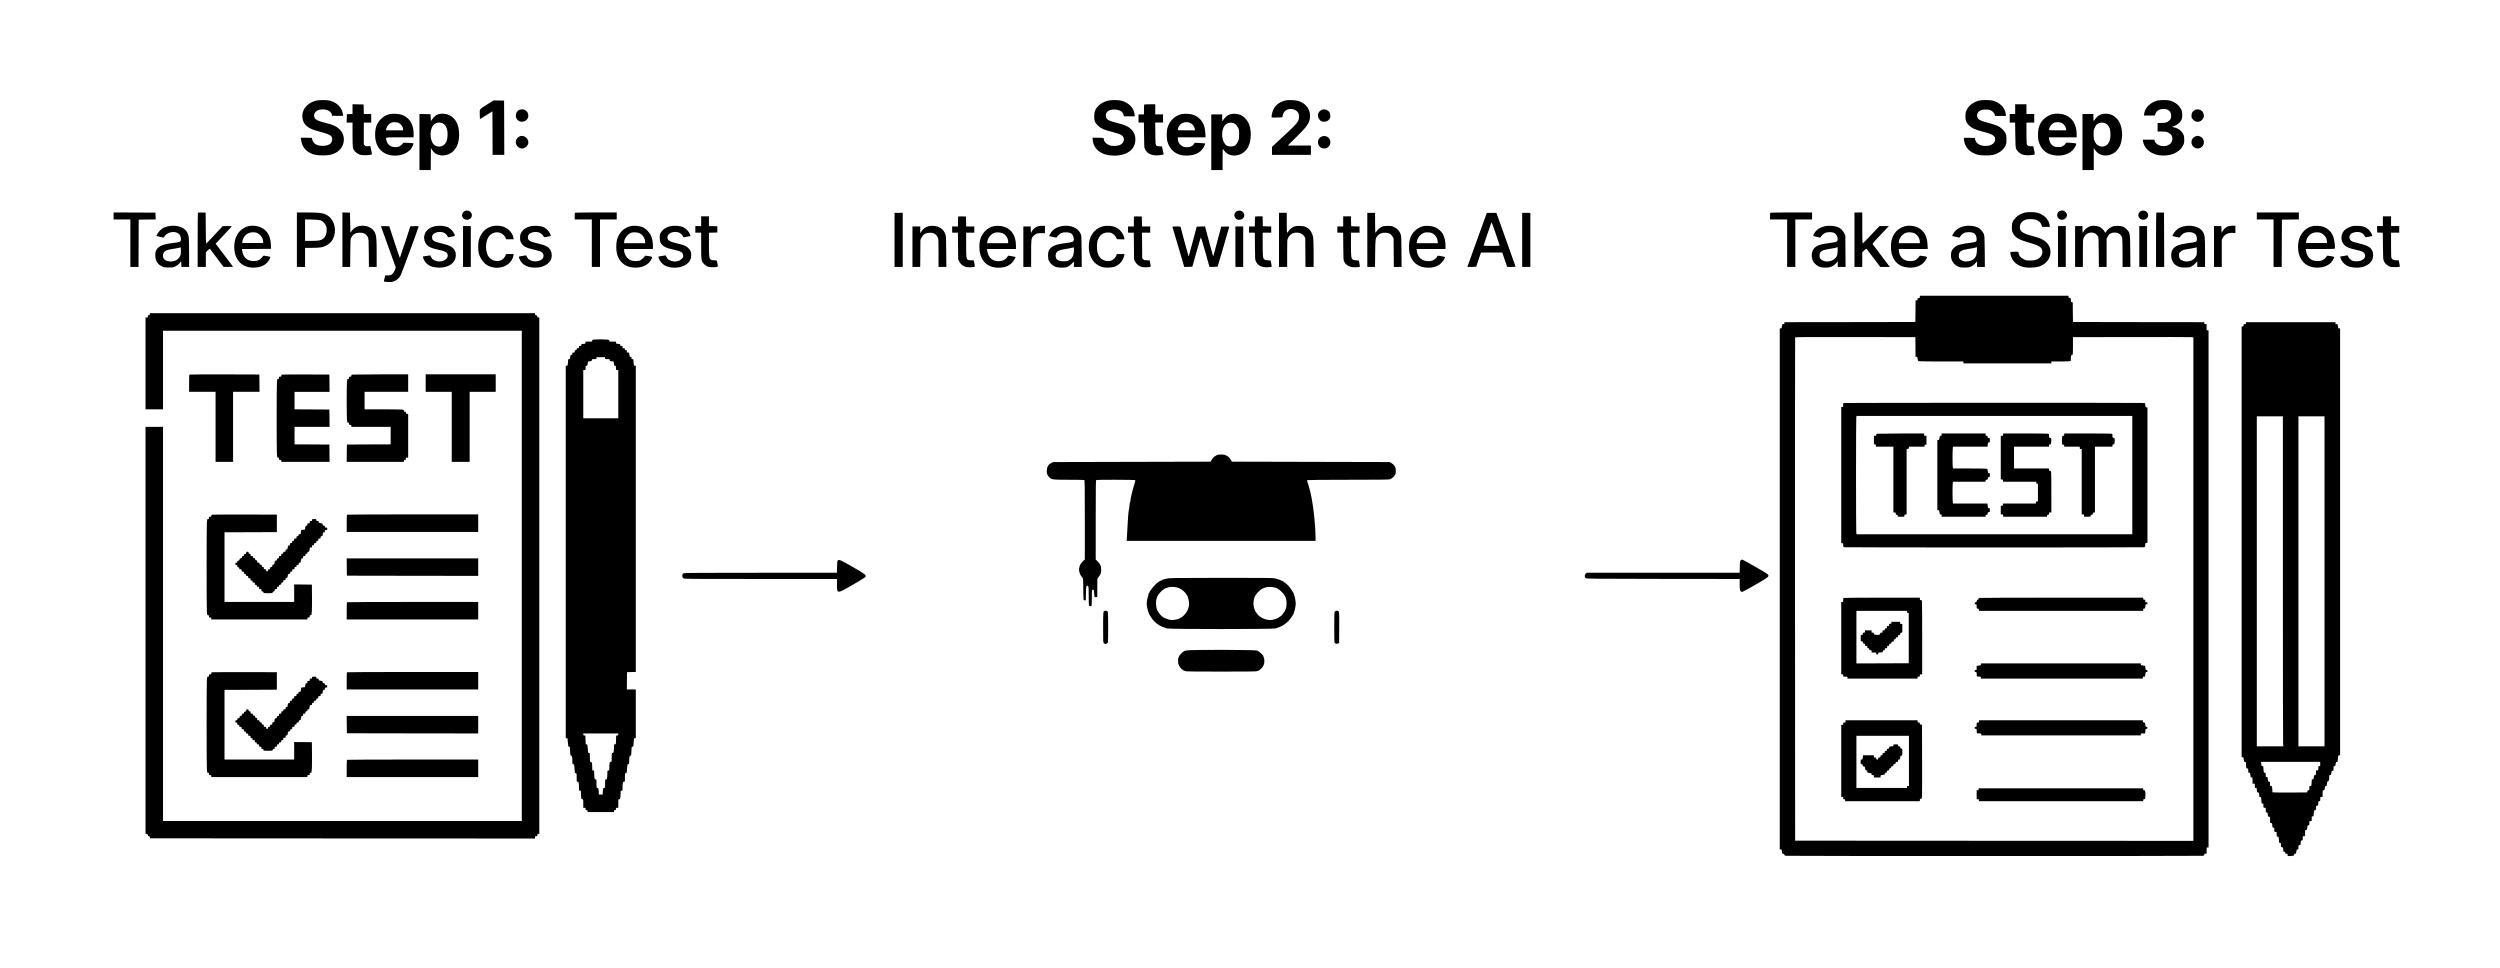 <?xml version="1.0" standalone="no"?>
<!DOCTYPE svg PUBLIC "-//W3C//DTD SVG 20010904//EN"
 "http://www.w3.org/TR/2001/REC-SVG-20010904/DTD/svg10.dtd">
<svg version="1.0" xmlns="http://www.w3.org/2000/svg"
 width="6425pt" height="2488pt" viewBox="0 0 6425 2488"
 preserveAspectRatio="xMidYMid meet">

<g transform="translate(0,2488) scale(0.1,-0.1)"
fill="#000000" stroke="none">
<path d="M8130 22295 c-264 -64 -411 -280 -344 -505 21 -70 54 -118 111 -162
79 -59 143 -85 325 -133 268 -70 324 -107 315 -206 -8 -98 -85 -151 -225 -157
-94 -5 -165 13 -221 55 -35 27 -70 92 -71 131 0 22 -1 22 -145 22 l-145 0 6
-42 c20 -150 78 -248 191 -324 94 -64 195 -88 368 -88 156 0 225 14 328 65
239 121 288 436 95 614 -79 73 -153 106 -349 155 -189 47 -257 80 -283 133
-20 43 -20 68 -2 111 64 154 402 134 444 -27 l8 -32 142 -3 c88 -1 142 1 142
7 0 6 -5 34 -11 63 -34 160 -161 280 -341 323 -78 18 -263 18 -338 0z"/>
<path d="M28476 22294 c-95 -23 -185 -72 -247 -133 -78 -79 -102 -134 -107
-247 -6 -127 13 -180 89 -257 75 -75 161 -115 347 -161 240 -61 302 -93 322
-165 13 -50 -2 -99 -42 -139 -47 -44 -105 -62 -208 -62 -76 0 -94 4 -146 30
-60 29 -114 92 -114 131 0 48 -4 49 -152 49 l-141 0 6 -59 c27 -251 235 -401
558 -401 267 0 465 111 520 291 44 146 10 290 -91 389 -71 69 -166 111 -359
160 -180 45 -226 64 -265 110 -20 24 -26 43 -26 77 0 101 77 157 215 158 133
0 224 -53 241 -140 l6 -35 141 0 140 0 -6 57 c-17 163 -157 303 -349 348 -79
18 -253 18 -332 -1z"/>
<path d="M33020 22295 c-125 -35 -210 -94 -271 -187 -36 -57 -69 -162 -69
-222 l0 -26 140 0 c136 0 140 1 140 21 0 44 25 104 60 140 86 90 267 74 336
-31 24 -36 28 -53 28 -109 -1 -123 -37 -168 -413 -515 l-281 -259 0 -104 0
-103 500 0 500 0 0 120 0 120 -297 0 -298 0 216 213 c289 284 344 365 356 523
14 182 -101 344 -287 405 -86 29 -280 36 -360 14z"/>
<path d="M50860 22294 c-144 -38 -258 -123 -312 -231 -27 -55 -33 -80 -36
-152 -5 -115 20 -185 93 -256 71 -70 156 -108 352 -159 196 -51 247 -72 288
-116 25 -26 30 -40 30 -80 0 -55 -21 -91 -75 -127 -45 -31 -93 -43 -177 -43
-137 0 -241 65 -261 164 l-8 41 -142 3 c-161 3 -151 10 -132 -88 33 -175 153
-293 350 -347 81 -22 308 -24 390 -4 145 35 265 122 318 231 24 50 27 66 27
165 0 100 -2 115 -28 167 -36 72 -111 141 -203 185 -39 18 -141 51 -228 73
-178 45 -248 76 -276 123 -43 70 -14 156 66 197 41 21 62 25 139 25 73 0 98
-4 131 -22 50 -27 93 -76 101 -114 l6 -29 140 0 140 0 -6 54 c-16 157 -156
298 -338 341 -82 19 -275 19 -349 -1z"/>
<path d="M55442 22294 c-181 -48 -315 -183 -337 -336 l-6 -48 139 0 139 0 17
45 c32 83 104 125 215 125 114 0 183 -60 189 -165 4 -77 -18 -119 -83 -160
-44 -27 -57 -30 -157 -34 l-108 -3 0 -109 0 -109 108 0 c86 0 116 -4 152 -21
84 -38 120 -88 120 -166 0 -61 -26 -110 -76 -145 -120 -85 -331 -39 -374 80
l-14 42 -148 0 -148 0 6 -42 c25 -174 183 -316 394 -354 271 -49 539 54 632
244 30 59 33 76 33 152 0 68 -5 96 -24 137 -40 90 -137 163 -239 179 -38 6
-60 24 -29 24 31 0 136 61 170 100 56 62 71 102 71 195 0 65 -5 91 -26 137
-51 112 -160 198 -293 233 -74 19 -251 19 -323 -1z"/>
<path d="M12535 22205 c-230 -147 -205 -114 -205 -260 0 -69 2 -125 4 -125 3
0 76 45 163 99 l158 100 3 -560 2 -559 150 0 150 0 -2 698 -3 697 -135 2 -135
3 -150 -95z"/>
<path d="M9060 22076 l0 -125 -72 -3 -73 -3 -3 -107 -3 -108 76 0 75 0 0 -307
c0 -181 4 -323 10 -345 17 -60 69 -119 134 -152 49 -26 72 -31 153 -34 87 -4
203 10 203 25 0 3 -10 52 -21 108 l-22 101 -58 -4 c-51 -4 -60 -2 -83 21 l-26
26 0 281 0 280 95 0 95 0 0 110 0 110 -95 0 -94 0 -3 123 -3 122 -142 3 -143
3 0 -125z"/>
<path d="M29407 22193 c-4 -3 -7 -62 -7 -130 l0 -123 -70 0 -70 0 0 -105 0
-105 69 0 70 0 3 -317 c3 -299 4 -321 24 -364 49 -106 148 -160 294 -162 47 0
108 5 136 12 l51 12 -22 102 -21 102 -67 5 c-107 8 -102 -8 -105 325 l-3 285
101 0 100 0 0 105 0 105 -100 0 -100 0 0 130 0 130 -138 0 c-76 0 -142 -3
-145 -7z"/>
<path d="M51790 22075 l0 -125 -70 0 -70 0 0 -110 0 -110 69 0 69 0 5 -312 c3
-233 7 -323 18 -353 20 -60 103 -137 168 -158 61 -20 194 -23 270 -6 57 12 55
-5 21 149 l-16 74 -48 -3 c-64 -4 -102 13 -115 51 -7 19 -11 134 -11 294 l0
264 100 0 100 0 0 110 0 110 -100 0 -100 0 0 125 0 125 -145 0 -145 0 0 -125z"/>
<path d="M13341 22053 c-81 -40 -110 -153 -59 -231 92 -138 314 -59 295 106
-12 111 -133 175 -236 125z"/>
<path d="M33962 22053 c-101 -50 -122 -171 -43 -256 34 -36 44 -41 93 -45 70
-5 120 17 155 69 22 33 25 47 21 99 -4 49 -10 66 -34 91 -54 58 -128 74 -192
42z"/>
<path d="M56405 22051 c-59 -36 -78 -67 -83 -129 -3 -48 0 -63 20 -92 73 -107
203 -108 275 -1 66 98 -15 241 -136 241 -27 0 -58 -8 -76 -19z"/>
<path d="M10008 21945 c-89 -22 -157 -62 -223 -129 -101 -103 -145 -222 -145
-401 0 -226 91 -394 261 -479 219 -110 531 -53 661 119 32 42 74 133 65 141
-8 8 -263 20 -265 12 -10 -24 -59 -71 -93 -88 -60 -31 -167 -28 -230 6 -56 31
-94 81 -108 144 -20 88 -56 80 344 80 l355 0 0 96 c0 241 -110 416 -305 484
-79 28 -237 35 -317 15z m240 -224 c64 -33 112 -104 112 -166 l0 -25 -221 0
-221 0 7 33 c17 76 68 139 135 166 44 17 147 13 188 -8z"/>
<path d="M11272 21946 c-65 -21 -116 -61 -159 -123 l-38 -56 -5 89 -5 89 -142
3 -143 3 0 -721 0 -720 145 0 145 0 2 282 3 282 29 -44 c15 -24 40 -54 55 -68
128 -119 366 -99 499 41 97 103 142 238 142 424 -1 243 -90 417 -255 495 -79
37 -201 47 -273 24z m104 -236 c84 -41 127 -137 127 -285 0 -111 -22 -189 -70
-246 -66 -78 -194 -89 -273 -22 -119 100 -127 404 -14 517 59 59 152 73 230
36z"/>
<path d="M30363 21946 c-173 -40 -304 -168 -359 -351 -25 -83 -25 -277 0 -360
28 -93 74 -171 134 -226 107 -97 220 -134 392 -126 175 7 302 66 380 175 37
52 69 126 59 137 -3 2 -63 7 -134 10 l-130 6 -20 -33 c-11 -18 -40 -44 -64
-57 -60 -33 -167 -35 -227 -3 -77 40 -124 115 -124 200 l0 32 356 0 357 0 -6
108 c-6 129 -31 214 -86 300 -51 78 -139 144 -229 173 -87 26 -218 33 -299 15z
m239 -233 c54 -30 92 -82 103 -145 l7 -38 -221 0 c-215 0 -221 1 -221 20 0 32
28 92 58 124 66 70 185 87 274 39z"/>
<path d="M31630 21947 c-26 -7 -63 -23 -84 -36 -36 -23 -116 -113 -116 -132 0
-5 -4 -9 -10 -9 -6 0 -10 35 -10 85 l0 85 -140 0 -140 0 0 -715 0 -715 145 0
145 0 1 278 c0 264 1 276 17 252 39 -58 96 -109 141 -129 170 -73 376 -5 481
159 93 146 114 421 44 608 -44 118 -142 222 -244 257 -63 22 -176 28 -230 12z
m114 -254 c26 -19 52 -50 71 -88 28 -56 30 -65 30 -179 0 -115 -2 -124 -32
-188 -43 -92 -90 -123 -183 -123 -92 0 -136 30 -181 120 -64 130 -48 336 33
428 64 73 182 86 262 30z"/>
<path d="M52761 21949 c-122 -24 -260 -127 -320 -238 -48 -90 -65 -169 -64
-301 0 -97 5 -128 27 -195 67 -204 218 -317 446 -332 219 -15 407 74 484 229
41 83 40 85 -61 92 -49 4 -106 8 -129 11 -38 4 -43 2 -65 -33 -14 -21 -44 -47
-69 -60 -38 -20 -57 -23 -127 -20 -72 3 -86 7 -125 33 -52 37 -87 97 -95 164
l-6 51 357 0 356 0 0 83 c-1 271 -133 458 -361 512 -69 16 -178 18 -248 4z
m229 -231 c54 -28 97 -87 106 -145 l7 -43 -222 0 c-158 0 -221 3 -221 11 0 60
58 147 118 179 54 28 154 27 212 -2z"/>
<path d="M54003 21942 c-68 -24 -117 -63 -156 -123 -18 -27 -35 -49 -39 -49
-5 0 -8 41 -8 90 l0 90 -140 0 -140 0 0 -720 0 -720 145 0 145 0 0 282 0 281
38 -53 c76 -108 195 -155 333 -130 181 33 307 173 344 384 51 298 -43 550
-242 648 -81 40 -201 48 -280 20z m95 -227 c50 -21 79 -51 110 -110 21 -41 26
-68 30 -151 9 -198 -56 -318 -184 -339 -95 -15 -186 43 -225 143 -18 46 -23
78 -23 167 -1 100 2 115 27 170 35 74 51 93 102 116 49 23 113 24 163 4z"/>
<path d="M13365 21380 c-17 -5 -45 -25 -64 -43 -139 -144 66 -365 217 -233 62
55 77 119 42 190 -34 71 -121 109 -195 86z"/>
<path d="M33994 21380 c-133 -30 -167 -203 -56 -288 46 -35 135 -38 179 -6 49
37 73 81 73 139 0 105 -93 178 -196 155z"/>
<path d="M56410 21368 c-59 -30 -90 -77 -90 -137 0 -162 197 -228 291 -98 60
83 25 202 -70 241 -55 21 -78 20 -131 -6z"/>
<path d="M11932 19450 c-18 -11 -40 -37 -49 -58 -45 -107 89 -206 188 -139 44
30 61 63 55 111 -10 87 -118 134 -194 86z"/>
<path d="M31793 19455 c-58 -25 -87 -99 -59 -153 28 -54 64 -75 124 -70 93 8
145 87 108 164 -30 64 -104 89 -173 59z"/>
<path d="M52929 19455 c-79 -43 -80 -158 -2 -206 81 -50 193 10 193 102 0 35
-6 48 -39 80 -33 34 -45 39 -82 39 -24 -1 -56 -7 -70 -15z"/>
<path d="M55012 19450 c-18 -11 -40 -37 -49 -58 -45 -107 89 -206 188 -139 44
30 61 63 55 111 -10 87 -118 134 -194 86z"/>
<path d="M52030 19414 c-90 -24 -161 -64 -223 -125 -81 -82 -101 -130 -102
-249 0 -85 3 -101 29 -153 54 -111 157 -171 419 -246 180 -51 244 -77 285
-115 79 -71 67 -199 -25 -275 -58 -48 -123 -66 -238 -66 -94 0 -105 2 -169 34
-74 36 -118 89 -130 156 l-7 35 -99 0 c-54 0 -101 -4 -104 -9 -11 -17 16 -115
47 -174 56 -108 166 -183 310 -214 101 -21 289 -13 379 16 195 63 312 225 294
410 -8 87 -44 158 -112 220 -74 68 -151 103 -335 151 -272 72 -339 119 -339
235 0 93 70 172 175 196 29 6 90 10 136 7 133 -7 224 -65 249 -158 l11 -40
101 0 100 0 -7 48 c-22 145 -151 272 -322 317 -73 19 -250 19 -323 -1z"/>
<path d="M2920 19330 l0 -90 215 0 215 0 0 -610 0 -610 105 0 105 0 2 608 3
607 218 3 218 2 -3 88 -3 87 -537 3 -538 2 0 -90z"/>
<path d="M5087 19414 c-4 -4 -7 -319 -7 -701 l0 -693 105 0 105 0 0 188 0 188
50 49 c33 32 53 46 58 39 4 -7 84 -113 177 -238 l170 -225 124 -1 c121 0 123
0 110 20 -8 11 -109 145 -226 298 l-211 279 209 223 c115 122 209 224 209 226
0 2 -53 4 -117 4 l-118 0 -210 -225 c-115 -123 -213 -225 -217 -225 -4 0 -9
179 -10 398 l-3 397 -95 3 c-53 1 -99 0 -103 -4z"/>
<path d="M7630 18720 l0 -700 105 0 105 0 0 245 0 245 168 0 c92 0 196 5 232
11 140 22 265 109 320 223 95 197 47 451 -111 576 -104 82 -206 100 -571 100
l-248 0 0 -700z m605 499 c65 -22 130 -93 150 -163 33 -112 -3 -253 -78 -310
-60 -46 -113 -56 -299 -56 l-168 0 0 276 0 276 178 -5 c110 -3 192 -10 217
-18z"/>
<path d="M8800 18720 l0 -700 100 0 99 0 3 358 c3 344 4 358 25 397 47 88 113
125 223 125 106 0 168 -38 207 -125 16 -36 18 -80 21 -397 l3 -358 100 0 99 0
0 358 c0 377 -7 447 -48 528 -50 98 -153 162 -275 171 -140 11 -245 -32 -317
-130 l-35 -47 -5 257 -5 258 -97 3 -98 3 0 -701z"/>
<path d="M14777 19413 c-4 -3 -7 -44 -7 -90 l0 -83 220 0 220 0 0 -610 0 -610
105 0 105 0 0 610 0 610 215 0 215 0 0 90 0 90 -533 0 c-294 0 -537 -3 -540
-7z"/>
<path d="M45497 19413 c-4 -3 -7 -44 -7 -90 l0 -83 220 0 220 0 0 -610 0 -610
105 0 105 0 0 610 0 610 215 0 215 0 0 90 0 90 -533 0 c-294 0 -537 -3 -540
-7z"/>
<path d="M47660 18720 l0 -700 100 0 100 0 0 188 0 188 50 49 c43 43 52 47 64
35 7 -8 88 -115 180 -237 l167 -223 124 0 124 0 -218 288 c-119 158 -221 293
-225 300 -7 12 113 145 358 400 l60 62 -121 0 -121 0 -212 -225 c-117 -124
-216 -225 -221 -225 -5 0 -9 178 -9 400 l0 400 -100 0 -100 0 0 -700z"/>
<path d="M55417 19414 c-4 -4 -7 -319 -7 -701 l0 -693 105 0 105 0 -2 698 -3
697 -95 3 c-53 1 -99 0 -103 -4z"/>
<path d="M58000 19330 l0 -90 215 0 215 0 0 -610 0 -610 105 0 105 0 2 608 3
607 218 3 217 2 0 90 0 90 -540 0 -540 0 0 -90z"/>
<path d="M22990 18715 l0 -695 105 0 105 0 0 695 0 695 -105 0 -105 0 0 -695z"/>
<path d="M32870 18715 l0 -695 105 0 105 0 0 348 c0 344 0 347 24 398 27 57
84 110 136 124 110 31 221 -1 275 -78 l30 -44 3 -374 3 -374 104 0 105 0 0
343 c0 191 -5 371 -11 407 -23 142 -102 249 -212 286 -62 22 -201 24 -264 6
-56 -17 -121 -67 -159 -124 -18 -26 -35 -44 -38 -41 -3 4 -6 120 -6 260 l0
253 -100 0 -100 0 0 -695z"/>
<path d="M35140 18715 l0 -695 99 0 99 0 4 348 c4 384 5 391 71 461 48 50 100
71 182 70 93 0 149 -27 190 -94 l30 -48 3 -369 3 -368 100 0 100 0 -3 398 c-3
386 -4 399 -26 453 -32 80 -81 133 -160 171 -62 31 -73 33 -167 33 -82 -1
-109 -5 -150 -23 -55 -25 -118 -81 -141 -124 -8 -16 -19 -28 -24 -28 -6 0 -10
96 -10 255 l0 255 -100 0 -100 0 0 -695z"/>
<path d="M38205 19393 c-5 -15 -438 -1215 -481 -1335 l-13 -38 114 0 c63 0
115 4 115 9 0 5 28 88 61 185 l61 176 273 0 273 0 63 -185 64 -185 108 0 c59
0 107 3 107 8 0 4 -111 316 -247 695 l-246 687 -123 0 c-107 0 -123 -2 -129
-17z m239 -528 c53 -154 96 -286 96 -292 0 -10 -48 -13 -205 -13 -169 0 -205
2 -205 14 0 10 158 475 195 575 3 9 9 11 14 5 5 -5 52 -135 105 -289z"/>
<path d="M39120 18715 l0 -695 105 0 105 0 0 695 0 695 -105 0 -105 0 0 -695z"/>
<path d="M18020 19195 l0 -125 -75 0 -75 0 0 -85 0 -85 75 0 75 0 0 -333 c0
-386 2 -400 81 -479 62 -62 128 -82 246 -76 46 2 89 10 95 16 8 8 8 26 -1 69
-21 99 -15 93 -84 93 -42 0 -70 5 -86 16 -47 34 -51 61 -51 388 l0 305 108 3
107 3 0 80 0 80 -107 3 -108 3 0 124 0 125 -100 0 -100 0 0 -125z"/>
<path d="M24627 19314 c-4 -4 -7 -63 -7 -131 l0 -123 -75 0 -75 0 0 -80 0 -80
74 0 74 0 4 -343 3 -343 30 -60 c34 -66 96 -115 168 -135 48 -13 212 -9 226 6
6 6 4 37 -7 88 l-16 77 -64 0 c-132 0 -132 1 -132 395 l0 315 105 0 105 0 0
80 0 80 -105 0 -104 0 -3 128 -3 127 -95 3 c-53 1 -99 0 -103 -4z"/>
<path d="M29147 19314 c-4 -4 -7 -63 -7 -131 l0 -123 -75 0 -75 0 0 -80 0 -80
74 0 75 0 3 -343 3 -343 30 -60 c34 -66 96 -115 168 -135 48 -13 212 -9 225 6
6 6 4 39 -6 88 l-16 77 -68 0 c-56 0 -71 4 -95 24 l-28 24 -3 331 -3 331 106
0 105 0 0 80 0 80 -105 0 -104 0 -3 128 -3 127 -95 3 c-53 1 -99 0 -103 -4z"/>
<path d="M32257 19313 c-4 -3 -7 -62 -7 -130 l0 -123 -75 0 -75 0 0 -80 0 -80
74 0 75 0 3 -347 c3 -341 3 -349 26 -395 52 -106 147 -153 296 -146 50 2 96 7
102 11 9 5 7 28 -5 84 l-17 78 -72 5 c-87 6 -111 25 -123 97 -4 26 -8 175 -8
331 l-1 282 110 0 110 0 0 80 0 79 -107 3 -108 3 -3 128 -3 127 -93 0 c-51 0
-96 -3 -99 -7z"/>
<path d="M34520 19190 l0 -130 -75 0 -75 0 0 -80 0 -80 75 0 74 0 3 -352 c3
-342 4 -354 25 -394 55 -103 151 -149 299 -142 51 2 96 7 100 11 7 6 -11 121
-24 155 -3 8 -26 12 -66 12 -41 0 -69 6 -85 16 -47 34 -51 61 -51 389 l0 305
110 0 110 0 0 80 0 79 -107 3 -108 3 -3 128 -3 127 -99 0 -100 0 0 -130z"/>
<path d="M61240 19195 l0 -125 -75 0 -76 0 3 -82 3 -83 72 -3 71 -3 4 -342 c3
-321 5 -345 24 -387 26 -57 76 -106 134 -134 37 -17 64 -21 152 -21 61 0 111
4 117 10 8 8 6 34 -6 88 l-17 77 -58 0 c-68 0 -109 18 -126 55 -9 18 -12 118
-12 340 l0 315 105 0 105 0 0 85 0 85 -105 0 -105 0 0 125 0 125 -105 0 -105
0 0 -125z"/>
<path d="M4303 19060 c-92 -24 -125 -42 -186 -98 -41 -39 -105 -138 -95 -147
2 -1 37 -10 78 -19 41 -9 82 -19 91 -22 11 -3 23 7 37 30 46 77 159 125 263
111 92 -13 150 -71 157 -160 7 -89 -4 -96 -199 -120 -284 -34 -393 -85 -446
-212 -11 -28 -14 -61 -11 -123 6 -135 61 -216 185 -273 41 -18 66 -22 163 -22
113 0 116 1 180 36 40 22 77 51 95 77 17 22 33 41 38 41 4 1 7 -30 7 -69 l0
-70 100 0 100 0 0 353 c0 194 -5 381 -10 416 -25 152 -116 242 -279 277 -89
19 -181 17 -268 -6z m321 -768 c-41 -83 -129 -132 -238 -132 -105 0 -183 46
-195 115 -15 86 24 152 108 179 25 9 98 23 161 32 63 9 131 22 150 28 l35 11
3 -89 c2 -80 0 -95 -24 -144z"/>
<path d="M6390 19069 c-77 -15 -162 -64 -224 -128 -96 -101 -146 -240 -146
-406 0 -342 212 -552 534 -532 143 9 243 52 320 137 38 42 83 127 72 137 -5 6
-143 33 -167 33 -8 0 -30 -20 -47 -46 -45 -63 -113 -94 -208 -94 -171 0 -273
90 -300 267 l-7 43 374 2 374 3 -3 95 c-5 166 -49 286 -136 373 -103 103 -272
148 -436 116z m204 -170 c48 -13 119 -78 145 -132 11 -23 22 -62 23 -87 l3
-45 -270 0 -270 0 3 34 c4 48 37 120 75 160 68 71 185 100 291 70z"/>
<path d="M11168 19064 c-74 -17 -128 -45 -180 -92 -119 -107 -118 -302 2 -405
53 -45 120 -71 264 -102 179 -39 223 -60 246 -115 39 -95 -67 -190 -214 -190
-49 0 -132 28 -164 55 -17 14 -37 42 -45 63 l-16 39 -88 -13 c-48 -8 -92 -14
-96 -14 -24 0 24 -116 67 -162 79 -83 164 -117 311 -125 209 -11 376 67 438
206 29 64 29 171 0 226 -50 94 -128 139 -328 185 -219 51 -260 77 -260 160 0
40 5 54 29 79 51 53 159 75 249 50 46 -12 100 -58 117 -99 11 -26 17 -30 39
-26 14 3 54 11 89 17 70 13 73 18 41 82 -28 57 -94 124 -149 152 -87 44 -239
57 -352 29z"/>
<path d="M12641 19064 c-167 -45 -289 -175 -336 -359 -18 -70 -20 -240 -4
-317 29 -142 136 -287 249 -340 273 -128 598 5 645 265 l7 37 -100 0 -100 0
-7 -29 c-3 -16 -24 -50 -46 -74 -116 -133 -344 -86 -419 87 -67 153 -45 378
47 486 98 115 278 120 373 12 23 -25 44 -59 47 -74 l6 -28 99 0 100 0 -7 38
c-26 145 -153 267 -313 301 -71 15 -175 13 -241 -5z"/>
<path d="M13630 19065 c-119 -34 -190 -83 -235 -166 -25 -46 -29 -65 -29 -129
0 -64 4 -83 28 -128 52 -93 120 -130 327 -178 83 -19 163 -41 179 -49 98 -51
91 -179 -13 -225 -139 -62 -309 -15 -349 96 -8 23 -17 33 -28 30 -8 -2 -52
-10 -98 -16 -94 -14 -92 -10 -46 -107 63 -132 226 -204 433 -190 177 11 322
100 367 224 22 64 18 152 -12 211 -47 95 -119 135 -325 183 -215 49 -262 78
-262 160 0 77 68 128 180 137 99 8 175 -33 228 -121 9 -16 16 -16 98 -1 100
19 98 16 47 109 -35 63 -115 129 -182 151 -75 23 -239 28 -308 9z"/>
<path d="M16193 19065 c-171 -46 -296 -179 -339 -361 -10 -40 -16 -111 -16
-169 -1 -160 40 -285 123 -379 86 -98 187 -144 335 -153 209 -13 376 70 450
222 28 59 31 56 -91 76 -67 10 -80 10 -83 -2 -10 -31 -98 -107 -137 -118 -70
-19 -174 -14 -230 13 -94 43 -165 153 -165 253 l0 33 370 0 370 0 0 83 c0 101
-20 197 -56 274 -32 67 -120 160 -182 192 -94 48 -245 64 -349 36z m243 -179
c82 -38 144 -134 144 -223 l0 -33 -270 0 -270 0 0 24 c0 94 94 218 186 246 59
17 156 11 210 -14z"/>
<path d="M17218 19064 c-109 -26 -187 -80 -236 -163 -24 -40 -27 -56 -27 -131
0 -101 20 -147 86 -204 53 -45 121 -70 274 -103 188 -40 233 -68 242 -148 5
-43 3 -47 -38 -89 -64 -63 -161 -82 -267 -51 -64 19 -105 53 -125 103 l-16 39
-92 -14 c-51 -7 -95 -15 -97 -18 -2 -2 3 -26 13 -54 21 -64 92 -144 156 -177
185 -93 461 -62 589 66 63 63 84 113 84 200 1 89 -20 136 -84 194 -55 49 -98
67 -260 105 -173 41 -234 68 -256 114 -56 118 103 222 269 176 46 -12 100 -58
117 -99 11 -26 17 -30 39 -26 14 3 56 11 93 17 l66 11 -14 40 c-26 76 -90 146
-169 186 -82 41 -237 53 -347 26z"/>
<path d="M23861 19065 c-87 -25 -130 -57 -185 -139 l-26 -39 0 87 0 86 -100 0
-100 0 0 -520 0 -520 99 0 100 0 3 348 3 348 30 59 c42 82 100 118 199 123
109 5 170 -29 217 -120 18 -35 19 -63 19 -398 l0 -360 100 0 101 0 -3 398 c-3
386 -4 399 -26 453 -50 124 -153 195 -297 204 -55 3 -97 0 -134 -10z"/>
<path d="M25545 19069 c-88 -18 -168 -63 -233 -133 -100 -108 -142 -224 -142
-401 0 -333 187 -535 494 -535 147 0 258 40 341 124 45 45 103 141 92 152 -2
3 -46 12 -97 21 -69 13 -95 14 -98 5 -13 -39 -54 -80 -104 -106 -125 -62 -298
-24 -367 81 -34 51 -61 129 -61 175 l0 28 370 0 370 0 0 83 c0 250 -104 421
-298 488 -67 24 -197 32 -267 18z m231 -187 c75 -38 133 -130 134 -209 l0 -43
-271 0 -272 0 7 41 c17 105 95 197 196 230 44 15 162 4 206 -19z"/>
<path d="M26679 19066 c-20 -7 -53 -23 -74 -36 -38 -24 -95 -93 -95 -117 0 -7
-4 -13 -10 -13 -6 0 -10 33 -10 80 l0 80 -95 0 -95 0 0 -520 0 -520 100 0 100
0 0 344 c0 385 2 397 71 463 53 50 99 64 198 62 l86 -2 0 94 0 94 -70 2 c-39
2 -86 -3 -106 -11z"/>
<path d="M27272 19065 c-134 -29 -227 -93 -280 -193 l-31 -59 97 -22 c72 -17
98 -19 101 -10 9 27 79 93 116 110 52 24 169 25 225 3 48 -19 75 -54 91 -117
15 -60 6 -93 -30 -112 -16 -8 -87 -22 -158 -30 -281 -35 -388 -80 -446 -190
-30 -57 -31 -201 -1 -266 28 -60 86 -116 154 -148 45 -20 74 -26 155 -29 135
-5 197 17 278 99 l57 58 0 -69 0 -70 101 0 100 0 -3 403 c-3 388 -4 404 -25
449 -74 161 -280 241 -501 193z m326 -650 c-6 -114 -46 -181 -133 -228 -32
-18 -57 -22 -130 -22 -142 0 -205 45 -205 145 0 101 62 142 258 171 70 11 145
25 167 33 49 16 49 15 43 -99z"/>
<path d="M28348 19064 c-167 -40 -296 -170 -344 -345 -24 -91 -28 -214 -10
-309 40 -213 178 -364 364 -400 77 -16 220 -8 282 14 131 48 227 159 253 294
l7 32 -99 0 -98 0 -17 -45 c-21 -54 -84 -111 -140 -126 -103 -28 -223 11 -282
90 -56 75 -77 161 -72 294 3 97 7 120 31 172 55 118 128 168 247 169 64 1 82
-3 121 -26 45 -26 91 -82 104 -125 6 -22 11 -23 105 -23 l100 0 -6 33 c-18 98
-101 211 -193 261 -96 52 -239 68 -353 40z"/>
<path d="M36585 19069 c-157 -32 -295 -159 -346 -318 -30 -91 -37 -280 -15
-374 57 -242 229 -377 480 -377 147 0 258 40 341 124 45 45 103 141 92 152 -2
3 -46 12 -97 21 -69 13 -95 14 -98 5 -13 -39 -54 -80 -104 -106 -48 -23 -70
-28 -132 -28 -159 0 -274 100 -292 256 l-7 56 372 0 371 0 0 88 c0 97 -25 213
-60 282 -45 88 -137 166 -238 201 -67 24 -197 32 -267 18z m198 -173 c90 -33
154 -115 164 -211 l6 -55 -273 0 -273 0 7 41 c17 105 97 200 196 230 40 12
132 9 173 -5z"/>
<path d="M46894 19065 c-69 -15 -146 -51 -193 -91 -38 -32 -88 -102 -96 -136
-6 -25 -4 -26 72 -43 43 -9 86 -19 95 -21 10 -3 19 3 23 15 9 30 61 78 109
103 57 29 174 31 231 3 48 -24 82 -72 90 -130 14 -92 -8 -106 -201 -130 -220
-27 -308 -54 -378 -115 -77 -68 -103 -177 -71 -298 16 -57 27 -75 75 -124 76
-75 157 -102 289 -96 110 5 180 36 246 110 l45 50 0 -71 0 -71 101 0 100 0 -3
403 -3 402 -26 56 c-31 65 -82 120 -140 150 -90 46 -245 60 -365 34z m334
-632 c-3 -75 -9 -108 -26 -140 -71 -136 -290 -179 -399 -79 -31 28 -37 40 -40
87 -8 102 47 148 209 174 175 29 214 37 229 46 28 18 31 7 27 -88z"/>
<path d="M48953 19065 c-169 -46 -290 -173 -339 -355 -23 -87 -23 -254 -1
-339 62 -234 206 -353 443 -368 206 -13 373 69 449 220 30 61 33 58 -90 78
-67 10 -80 10 -83 -2 -3 -8 -26 -35 -51 -60 -54 -54 -95 -69 -197 -69 -131 0
-234 74 -269 194 -8 27 -15 65 -15 83 l0 33 371 0 372 0 -6 113 c-10 211 -80
344 -228 430 -89 53 -248 71 -356 42z m243 -179 c82 -38 144 -134 144 -223 l0
-33 -270 0 -270 0 0 33 c0 83 91 202 178 233 61 22 159 17 218 -10z"/>
<path d="M50451 19060 c-84 -22 -153 -63 -205 -120 -32 -36 -82 -119 -74 -124
2 -2 44 -12 93 -24 l90 -21 15 22 c63 90 120 120 229 121 96 0 151 -25 181
-84 20 -39 27 -123 12 -147 -13 -21 -59 -32 -194 -48 -143 -17 -257 -44 -317
-74 -51 -27 -117 -101 -130 -147 -6 -22 -11 -67 -11 -101 0 -125 66 -228 180
-282 49 -23 67 -26 170 -26 106 0 120 2 172 28 35 17 75 48 103 80 l45 52 0
-73 0 -72 101 0 100 0 -3 398 c-3 352 -6 402 -22 444 -23 62 -94 141 -152 169
-105 50 -256 62 -383 29z m356 -623 c-3 -51 -12 -109 -20 -128 -37 -89 -117
-139 -233 -147 -62 -4 -80 -1 -127 21 -70 32 -91 67 -85 144 8 94 68 131 261
158 65 9 135 22 155 29 20 8 41 14 46 15 5 0 7 -39 3 -92z"/>
<path d="M53735 19071 c-82 -23 -161 -84 -185 -141 -21 -51 -30 -34 -30 55 l0
85 -95 0 -95 0 0 -525 0 -525 100 0 100 0 0 353 c0 349 0 352 24 403 75 160
285 174 367 24 11 -20 15 -106 17 -402 l3 -378 100 0 99 0 0 363 0 363 28 55
c36 71 88 101 176 102 104 1 179 -54 197 -144 4 -24 8 -200 9 -391 l0 -348
101 0 100 0 -3 403 c-4 459 -6 469 -83 555 -66 73 -126 97 -245 97 -81 0 -103
-4 -152 -27 -57 -26 -132 -94 -143 -129 -9 -27 -22 -24 -40 11 -22 42 -79 96
-127 121 -46 23 -171 34 -223 20z"/>
<path d="M56111 19060 c-91 -24 -144 -55 -198 -113 -38 -41 -89 -125 -81 -132
2 -1 44 -12 93 -23 82 -19 91 -20 100 -5 54 88 126 126 234 127 131 0 201 -60
201 -171 0 -80 -5 -83 -230 -112 -232 -31 -331 -72 -391 -160 -73 -110 -42
-310 62 -392 76 -60 123 -74 249 -74 102 0 121 3 165 25 28 13 74 49 103 78
l52 55 0 -72 0 -71 100 0 100 0 0 358 c0 196 -4 383 -10 416 -23 142 -106 228
-257 267 -95 24 -196 24 -292 -1z m324 -770 c-58 -114 -225 -165 -352 -106
-62 29 -83 64 -83 137 0 47 3 55 38 88 46 44 80 55 232 77 63 9 131 22 150 28
l35 11 3 -92 c2 -83 0 -98 -23 -143z"/>
<path d="M57266 19064 c-57 -21 -105 -60 -140 -117 l-31 -50 -3 86 -3 87 -94
0 -95 0 0 -525 0 -525 100 0 100 0 0 348 0 348 26 52 c44 89 152 140 270 126
l54 -7 0 97 0 96 -72 -1 c-40 0 -91 -7 -112 -15z"/>
<path d="M59418 19065 c-86 -22 -136 -51 -205 -121 -102 -101 -153 -237 -153
-409 0 -341 213 -552 534 -532 182 11 314 89 379 224 26 54 25 55 -85 73 -76
12 -83 12 -93 -5 -49 -84 -124 -125 -231 -125 -171 0 -273 90 -300 268 l-7 42
372 0 c337 0 372 2 378 17 11 27 -15 224 -38 291 -42 123 -132 216 -258 263
-73 27 -214 34 -293 14z m234 -174 c51 -22 121 -94 137 -142 6 -19 12 -52 14
-74 l2 -40 -270 0 -270 0 3 34 c7 84 75 180 157 217 64 30 164 32 227 5z"/>
<path d="M60461 19070 c-68 -15 -164 -64 -206 -105 -105 -106 -107 -282 -4
-383 54 -53 120 -81 279 -117 82 -19 162 -40 177 -49 49 -25 75 -61 77 -105 1
-52 -26 -89 -90 -121 -63 -32 -188 -35 -244 -6 -51 27 -88 65 -101 103 -8 24
-15 32 -27 29 -10 -3 -54 -10 -98 -16 l-82 -12 10 -36 c22 -84 90 -162 176
-206 78 -40 242 -57 348 -37 190 36 314 156 314 305 0 78 -16 128 -57 176 -48
56 -135 94 -306 135 -81 19 -160 41 -176 50 -65 33 -89 102 -57 163 22 42 88
74 166 80 95 6 166 -26 205 -93 22 -37 32 -45 49 -41 11 3 51 10 89 16 37 7
67 16 67 22 0 29 -61 126 -103 163 -68 62 -139 86 -262 91 -55 2 -120 -1 -144
-6z"/>
<path d="M9790 19067 c0 -3 86 -242 191 -533 l190 -528 -22 -59 c-41 -109 -93
-150 -186 -145 l-57 3 -23 -75 c-14 -45 -19 -78 -13 -84 5 -5 51 -11 102 -13
79 -4 102 -2 152 17 74 28 134 83 174 157 27 52 462 1232 462 1255 0 5 -47 7
-107 6 l-107 -3 -131 -403 c-73 -221 -135 -405 -138 -408 -3 -3 -66 178 -139
403 l-134 408 -107 3 c-59 1 -107 1 -107 -1z"/>
<path d="M11900 18545 l0 -525 100 0 100 0 0 525 0 525 -100 0 -100 0 0 -525z"/>
<path d="M52890 18545 l0 -525 100 0 100 0 0 525 0 525 -100 0 -100 0 0 -525z"/>
<path d="M54980 18545 l0 -525 100 0 100 0 0 525 0 525 -100 0 -100 0 0 -525z"/>
<path d="M30132 19048 c3 -7 72 -242 154 -521 l149 -508 104 3 104 3 104 370
c57 203 106 371 109 374 12 12 28 -39 125 -382 l103 -368 104 3 104 3 149 505
c82 278 149 511 149 518 0 10 -24 12 -102 10 l-103 -3 -99 -375 c-55 -206
-101 -377 -103 -379 -1 -2 -5 -2 -8 0 -2 3 -45 158 -95 345 -50 186 -95 356
-101 377 l-10 38 -106 -3 -107 -3 -100 -375 c-55 -206 -101 -377 -103 -379 -2
-2 -6 -2 -9 2 -6 5 -203 732 -204 750 0 4 -48 7 -106 7 -81 0 -105 -3 -102
-12z"/>
<path d="M31750 18540 l0 -520 100 0 100 0 0 520 0 520 -100 0 -100 0 0 -520z"/>
<path d="M49340 17250 c0 -27 -3 -30 -30 -30 -27 0 -30 -3 -30 -30 0 -25 -4
-30 -25 -30 l-25 0 -2 -277 -3 -278 -1682 -3 -1683 -2 0 -25 c0 -21 -5 -25
-29 -25 -27 0 -29 -3 -36 -55 -6 -50 -9 -55 -31 -55 l-24 0 0 -6695 0 -6695
24 0 c22 0 25 -5 31 -54 7 -50 10 -55 34 -58 18 -2 27 -10 29 -24 2 -16 12
-23 40 -28 49 -8 10666 -8 10715 0 31 6 37 11 37 30 0 20 5 24 30 24 l30 0 0
80 c0 79 0 80 25 80 l25 0 0 6645 0 6645 -25 0 c-25 0 -25 1 -25 80 l0 80 -30
0 c-25 0 -30 4 -30 25 l0 25 -1687 2 -1688 3 -3 252 -2 252 -23 3 c-19 3 -22
10 -25 55 -3 48 -5 52 -30 55 -21 2 -28 9 -30 31 l-3 27 -1910 0 -1909 0 0
-30z m-112 -1287 l2 -253 24 0 c21 0 24 -6 30 -54 7 -52 8 -54 44 -60 20 -3
283 -6 585 -6 l547 0 0 -25 0 -25 1130 0 1130 0 0 25 0 25 204 0 c112 0 224 3
250 6 l46 7 0 41 c0 76 11 116 31 116 23 0 24 5 24 260 l0 195 1495 3 c822 2
1519 0 1548 -3 l52 -6 0 -6470 0 -6469 -5117 2 -5118 3 -3 6460 c-1 3553 0
6466 3 6473 3 10 318 12 1547 10 l1543 -3 3 -252z"/>
<path d="M47428 14523 l-58 -4 0 -49 c0 -47 -2 -50 -25 -50 l-25 0 0 -1750 0
-1750 25 0 c23 0 25 -3 25 -49 0 -48 0 -48 38 -55 48 -8 7635 -8 7684 0 37 6
37 7 40 58 3 47 5 51 31 54 l27 3 0 1740 0 1739 -24 0 c-22 0 -25 5 -31 54
l-7 53 -81 7 c-84 6 -7516 5 -7619 -1z m7372 -1853 l0 -1520 -3544 0 -3543 0
-7 46 c-3 26 -6 689 -6 1474 0 785 3 1448 6 1474 l7 46 3543 0 3544 0 0 -1520z"/>
<path d="M48248 13733 c-22 -3 -28 -10 -28 -29 0 -20 -5 -24 -30 -24 l-30 0 0
-110 0 -110 25 0 c21 0 25 -5 25 -30 l0 -30 225 0 225 0 0 -845 0 -845 30 0
c27 0 30 -3 30 -30 0 -25 4 -30 25 -30 20 0 25 -5 25 -25 0 -25 1 -25 84 -25
l85 0 3 28 c2 21 9 28 31 30 l27 3 0 839 0 839 28 3 c21 2 28 9 30 31 l3 27
200 0 199 0 0 25 c0 20 5 25 25 25 l25 0 0 115 0 115 -30 0 c-27 0 -30 3 -30
30 l0 30 -587 -1 c-324 -1 -600 -4 -615 -6z"/>
<path d="M49900 13710 c0 -25 -4 -30 -24 -30 -22 0 -25 -5 -31 -55 -7 -49 -10
-55 -31 -55 l-24 0 0 -900 0 -900 24 0 c21 0 24 -6 31 -55 6 -50 9 -55 31 -55
20 0 24 -5 24 -30 l0 -30 565 0 565 0 0 25 c0 20 5 25 24 25 21 0 25 6 28 33
2 27 8 33 31 35 25 3 27 6 27 53 0 45 -2 49 -24 49 -22 0 -25 5 -31 60 l-7 60
-443 0 -442 0 -7 46 c-8 60 -8 427 0 477 l7 37 418 0 419 0 0 24 c0 19 6 25
28 28 22 2 28 8 30 36 3 26 7 32 28 32 22 0 24 4 24 50 0 46 -2 50 -24 50 -21
0 -24 6 -30 54 -7 52 -8 54 -44 60 -20 3 -220 6 -443 6 l-406 0 -7 38 c-8 49
-8 416 0 476 l7 46 442 0 443 0 7 55 c6 50 9 55 31 55 22 0 24 3 24 54 0 52
-1 55 -27 58 -22 2 -29 9 -31 31 -3 21 -9 27 -28 27 -20 0 -24 5 -24 30 l0 30
-565 0 -565 0 0 -30z"/>
<path d="M51480 13710 c0 -27 -3 -30 -30 -30 l-30 0 0 -559 0 -560 28 -3 c21
-2 28 -9 30 -30 l3 -28 425 0 424 0 0 -24 c0 -18 6 -25 23 -28 l22 -3 0 -225
0 -225 -27 -3 c-22 -3 -28 -9 -28 -28 l0 -24 -419 0 -420 0 -3 -27 c-2 -22 -9
-29 -30 -31 l-28 -3 0 -110 0 -109 30 0 c27 0 30 -3 30 -30 l0 -30 565 0 565
0 0 25 c0 20 5 25 25 25 21 0 25 5 25 30 0 27 3 30 30 30 l30 0 0 498 c0 273
-3 514 -6 535 -6 31 -11 37 -30 37 -20 0 -24 5 -24 30 l0 30 -450 0 -450 0 0
280 0 280 450 0 450 0 0 30 c0 25 4 30 24 30 22 0 25 5 31 53 11 86 5 111 -27
115 -26 3 -28 6 -28 51 0 48 0 48 -37 55 -21 3 -287 6 -590 6 l-553 0 0 -30z"/>
<path d="M53050 13710 c0 -25 -4 -30 -24 -30 -22 0 -25 -5 -31 -52 -4 -29 -5
-80 -3 -113 3 -57 4 -60 31 -63 21 -3 27 -9 27 -28 l0 -24 200 0 200 0 0 -30
c0 -25 4 -30 25 -30 l25 0 0 -840 0 -840 30 0 c27 0 30 -3 30 -30 l0 -30 85 0
c83 0 85 0 85 24 0 19 6 25 28 28 21 2 28 9 30 31 3 21 9 27 28 27 l24 0 0
845 0 845 225 0 225 0 0 30 c0 25 4 30 24 30 22 0 25 5 31 53 11 86 5 111 -27
115 -26 3 -28 6 -28 51 0 48 0 48 -37 55 -21 3 -300 6 -620 6 l-583 0 0 -30z"/>
<path d="M47377 9513 c-4 -3 -7 -28 -7 -55 0 -45 -2 -48 -25 -48 l-25 0 0
-930 0 -930 25 0 c21 0 25 -5 25 -30 0 -30 1 -30 55 -30 52 0 55 -1 55 -25 l0
-25 900 0 900 0 0 25 c0 21 5 25 30 25 27 0 30 3 30 30 0 27 3 30 30 30 l30 0
0 918 c0 504 -3 934 -6 955 -6 31 -11 37 -30 37 -20 0 -24 5 -24 30 l0 30
-978 0 c-538 0 -982 -3 -985 -7z m1633 -357 c0 -18 6 -25 23 -28 l22 -3 0
-645 0 -645 -672 -3 -673 -2 0 675 0 675 650 0 650 0 0 -24z"/>
<path d="M48610 8875 c0 -21 -5 -25 -30 -25 -27 0 -30 -3 -30 -30 0 -27 -3
-30 -30 -30 -27 0 -30 -3 -30 -30 0 -25 -4 -30 -25 -30 -20 0 -25 -5 -25 -25
0 -21 -5 -25 -30 -25 -27 0 -30 -3 -30 -30 0 -27 -3 -30 -30 -30 -25 0 -30 -4
-30 -24 0 -19 -7 -25 -35 -30 -20 -4 -56 -4 -80 0 -39 5 -45 10 -45 30 0 20
-5 24 -30 24 -27 0 -30 3 -30 30 l0 30 -85 0 -85 0 0 -30 c0 -26 -4 -30 -28
-30 -24 0 -28 -4 -27 -27 0 -23 -5 -29 -27 -31 -28 -3 -28 -4 -28 -82 0 -78 0
-79 28 -82 21 -2 28 -9 30 -30 3 -22 9 -28 28 -28 20 0 24 -5 24 -30 0 -27 3
-30 30 -30 27 0 30 -3 30 -30 0 -25 4 -30 25 -30 20 0 25 -5 25 -25 0 -21 5
-25 30 -25 27 0 30 -3 30 -30 l0 -30 60 0 c57 0 60 -1 60 -25 0 -20 5 -25 25
-25 20 0 25 5 25 25 0 22 4 24 58 27 54 3 57 4 60 31 3 21 9 27 28 27 19 0 24
5 24 25 0 21 5 25 30 25 27 0 30 3 30 30 0 25 4 30 24 30 19 0 25 6 28 28 2
21 9 28 31 30 21 3 27 9 27 28 0 20 5 24 30 24 27 0 30 3 30 30 0 25 4 30 25
30 20 0 25 5 25 25 0 21 5 25 30 25 27 0 30 3 30 29 0 25 4 30 28 33 21 2 28
9 30 31 3 21 9 27 28 27 24 0 24 0 24 109 l0 110 -27 3 c-22 2 -29 9 -31 31
l-3 27 -110 0 -109 0 0 -25z"/>
<path d="M50857 9513 c-4 -3 -7 -14 -7 -24 0 -11 -9 -19 -22 -21 -18 -2 -24
-11 -26 -35 -3 -27 -7 -33 -28 -33 -19 0 -24 -5 -24 -25 0 -20 5 -25 25 -25
24 0 25 -3 25 -54 0 -52 1 -55 28 -58 21 -2 28 -9 30 -30 l3 -28 2110 0 2109
0 0 30 c0 25 4 30 24 30 22 0 25 5 31 55 7 49 10 55 31 55 19 0 24 5 24 24 0
19 -6 25 -27 28 -23 2 -29 8 -31 36 -3 26 -7 32 -28 32 -19 0 -24 5 -24 25 l0
25 -2108 0 c-1160 0 -2112 -3 -2115 -7z"/>
<path d="M50910 7806 c0 -22 -5 -25 -55 -31 l-55 -7 0 -54 c0 -51 -1 -54 -25
-54 -20 0 -25 -5 -25 -25 0 -20 5 -25 25 -25 22 0 24 -4 27 -57 l3 -58 53 -3
c48 -3 52 -5 52 -28 l0 -24 2080 0 2080 0 0 25 c0 21 5 25 29 25 28 0 29 2 36
60 6 55 9 60 31 60 19 0 24 5 24 25 0 20 -5 25 -24 25 -21 0 -24 6 -30 54 l-7
55 -55 7 c-48 6 -54 9 -54 30 l0 24 -2055 0 -2055 0 0 -24z"/>
<path d="M47430 6340 c0 -27 -3 -30 -30 -30 -27 0 -30 -3 -30 -30 0 -25 -4
-30 -25 -30 l-25 0 0 -925 0 -925 25 0 c21 0 25 -5 25 -30 0 -25 4 -30 25 -30
20 0 25 -5 25 -25 l0 -25 960 0 960 0 0 30 c0 25 4 30 24 30 22 0 25 5 31 53
3 28 5 457 3 952 l-3 900 -27 3 c-22 3 -28 9 -28 27 0 18 -6 24 -27 27 -22 2
-29 9 -31 31 l-3 27 -925 0 -924 0 0 -30z m1630 -1015 l0 -645 -25 0 c-20 0
-25 -5 -25 -25 l0 -25 -650 0 -650 0 0 670 0 670 675 0 675 0 0 -645z"/>
<path d="M48660 5726 c0 -23 -4 -25 -52 -28 -49 -3 -53 -5 -56 -30 -3 -21 -9
-27 -30 -30 -21 -2 -28 -9 -30 -30 -3 -22 -9 -28 -28 -28 -19 0 -24 -5 -24
-24 0 -19 -6 -25 -27 -28 -22 -2 -29 -9 -31 -30 -3 -22 -9 -28 -27 -28 -18 0
-24 -6 -27 -27 -2 -22 -9 -29 -30 -31 -22 -3 -28 -9 -28 -28 0 -19 -5 -24 -25
-24 -20 0 -25 5 -25 25 0 21 -5 25 -30 25 -27 0 -30 3 -30 30 l0 30 -139 0
-140 0 -6 -55 c-7 -49 -10 -55 -31 -55 -23 0 -24 -3 -24 -60 0 -57 1 -60 24
-60 19 0 25 -6 28 -27 2 -22 9 -29 30 -31 23 -3 27 -9 33 -53 6 -43 10 -49 31
-49 20 0 24 -5 24 -29 0 -27 3 -29 55 -36 50 -6 55 -9 55 -31 0 -20 5 -24 30
-24 27 0 30 -3 30 -30 l0 -30 85 0 85 0 0 29 c0 27 3 29 55 36 50 6 55 9 55
31 0 19 5 24 24 24 19 0 25 6 28 28 2 21 9 28 30 30 21 3 27 9 30 30 2 19 10
28 25 30 14 2 23 11 25 25 2 15 11 23 30 25 21 3 27 9 30 30 2 21 9 28 31 30
21 3 27 9 27 28 0 20 5 24 30 24 27 0 30 3 30 30 0 25 4 30 24 30 21 0 25 6
31 50 6 44 10 50 31 50 24 0 24 2 24 90 0 89 0 90 -24 90 -19 0 -25 6 -28 28
-2 21 -9 28 -30 30 -22 3 -28 9 -28 28 0 23 -3 24 -60 24 -57 0 -60 -1 -60
-24z"/>
<path d="M50860 6340 c0 -27 -3 -30 -30 -30 -30 0 -30 -1 -30 -55 0 -52 -1
-55 -25 -55 -20 0 -25 -5 -25 -25 0 -20 5 -25 25 -25 22 0 24 -4 27 -57 l3
-58 58 -3 c53 -3 57 -5 57 -27 l0 -25 2050 0 2050 0 0 25 c0 24 3 25 54 25
l54 0 7 60 c6 55 9 60 31 60 19 0 24 5 24 25 0 20 -5 25 -24 25 -22 0 -25 5
-31 54 -7 50 -10 55 -34 58 -20 2 -27 9 -29 31 l-3 27 -2105 0 -2104 0 0 -30z"/>
<path d="M50850 4595 c0 -20 -5 -25 -25 -25 l-25 0 0 -115 0 -115 30 0 c25 0
30 -4 30 -25 l0 -25 2110 0 2110 0 0 25 c0 20 5 25 24 25 22 0 25 5 31 59 4
32 4 84 0 115 -7 50 -10 56 -31 56 -19 0 -24 5 -24 25 l0 25 -2115 0 -2115 0
0 -25z"/>
<path d="M3850 16805 c0 -20 -5 -25 -25 -25 -21 0 -25 -5 -25 -30 0 -27 -3
-30 -30 -30 l-30 0 0 -1180 0 -1180 225 0 225 0 0 1010 0 1010 4610 0 4610 0
0 -6300 0 -6300 -4610 0 -4610 0 0 5065 0 5065 -225 0 -225 0 0 -5229 0 -5230
28 -3 c21 -2 28 -9 30 -30 3 -22 9 -28 27 -28 18 0 24 -6 27 -27 l3 -28 4948
-3 4947 -2 0 30 c0 27 3 30 30 30 27 0 30 3 30 30 0 25 4 30 25 30 l25 0 0
6635 0 6635 -24 0 c-19 0 -25 6 -28 28 -2 21 -9 28 -30 30 -22 3 -28 9 -28 28
l0 24 -4950 0 -4950 0 0 -25z"/>
<path d="M57720 16575 c0 -21 -5 -25 -30 -25 -27 0 -30 -3 -30 -30 0 -25 -4
-30 -25 -30 l-25 0 0 -5535 0 -5535 24 0 c22 0 25 -5 31 -60 6 -55 9 -60 31
-60 22 0 24 -4 24 -47 0 -27 3 -65 6 -86 6 -31 11 -37 30 -37 22 0 24 -4 24
-55 0 -51 2 -55 24 -55 22 0 25 -5 31 -60 6 -55 9 -60 31 -60 23 0 24 -2 24
-80 l0 -80 30 0 c30 0 30 -1 30 -55 0 -52 1 -55 25 -55 22 0 24 -4 27 -57 3
-55 4 -58 31 -61 26 -3 27 -6 27 -58 0 -50 2 -54 24 -54 20 0 24 -6 30 -46 3
-26 6 -64 6 -85 0 -35 3 -39 25 -39 24 0 25 -3 25 -55 0 -54 0 -55 30 -55 l30
0 0 -60 c0 -57 1 -60 24 -60 23 0 25 -4 28 -52 3 -49 5 -53 31 -56 27 -3 27
-4 27 -82 0 -78 0 -79 28 -82 26 -3 27 -6 30 -60 3 -54 5 -58 27 -58 24 0 25
-3 25 -55 0 -54 0 -55 30 -55 l30 0 0 -60 c0 -56 1 -60 24 -60 19 0 24 -6 30
-37 3 -21 6 -57 6 -80 0 -39 2 -43 25 -43 24 0 25 -3 25 -54 0 -52 1 -55 28
-58 26 -3 27 -6 30 -60 3 -54 5 -58 27 -58 20 0 25 -5 25 -25 0 -21 5 -25 30
-25 27 0 30 -3 30 -30 0 -29 1 -30 48 -30 26 0 64 3 85 6 31 6 37 11 37 30 0
19 5 24 24 24 22 0 25 5 31 55 7 49 10 55 31 55 22 0 24 4 24 54 0 52 1 55 28
58 26 3 27 6 30 61 3 53 5 57 27 57 24 0 25 3 25 55 0 54 0 55 30 55 l30 0 0
80 c0 78 1 80 24 80 22 0 25 5 31 60 6 55 9 60 31 60 22 0 24 4 24 55 0 54 0
55 30 55 l30 0 0 60 c0 57 1 60 25 60 22 0 25 4 25 34 0 18 3 54 6 80 6 40 10
46 30 46 22 0 24 4 24 54 0 52 1 55 28 58 26 3 27 6 30 61 3 53 5 57 27 57 24
0 25 3 25 55 0 54 0 55 30 55 l30 0 0 85 c0 83 0 85 24 85 22 0 25 5 31 55 7
49 10 55 31 55 21 0 23 5 26 58 3 49 6 57 24 60 23 3 34 40 34 120 0 38 2 42
24 42 21 0 24 6 31 55 6 50 9 55 31 55 23 0 24 3 24 60 0 57 1 60 24 60 22 0
25 5 31 55 7 49 10 55 31 55 21 0 24 5 24 39 0 21 3 59 6 85 6 40 10 46 30 46
l24 0 0 5485 0 5485 -24 0 c-22 0 -25 5 -31 55 -7 52 -9 55 -36 55 -24 0 -29
4 -29 25 l0 25 -1150 0 -1150 0 0 -25z m950 -6597 c0 -2312 3 -4220 6 -4240
l7 -38 -342 0 -341 0 0 4240 0 4240 335 0 335 0 0 -4202z m1070 -38 l0 -4240
-335 0 -335 0 0 4240 0 4240 335 0 335 0 0 -4240z m-110 -4695 c0 -52 -1 -55
-25 -55 -24 0 -25 -3 -25 -55 0 -54 0 -55 -30 -55 l-30 0 0 -60 c0 -57 -1 -60
-24 -60 -22 0 -25 -5 -31 -55 -7 -49 -10 -55 -31 -55 -22 0 -23 -3 -26 -82 -3
-82 -3 -83 -30 -86 -27 -3 -28 -6 -28 -58 0 -51 -2 -54 -24 -54 -19 0 -25 -6
-28 -27 l-3 -28 -395 -3 c-217 -2 -419 0 -447 3 l-53 6 0 42 c0 23 -3 59 -6
80 -6 31 -11 37 -30 37 -22 0 -24 4 -24 55 0 51 -2 55 -24 55 -22 0 -25 5 -31
60 -6 55 -9 60 -31 60 -22 0 -24 4 -24 55 0 51 -2 55 -24 55 -19 0 -24 6 -30
38 -3 20 -6 58 -6 85 0 43 -2 47 -25 47 -17 0 -25 6 -25 18 0 9 -3 34 -6 55
l-7 37 762 0 761 0 0 -55z"/>
<path d="M15273 16153 c-49 -4 -53 -6 -53 -29 0 -24 -2 -24 -84 -24 l-85 0 -3
-27 c-3 -26 -7 -28 -55 -31 -49 -3 -53 -5 -53 -28 0 -20 -5 -24 -30 -24 -27 0
-30 -3 -30 -30 0 -27 -3 -30 -30 -30 -25 0 -30 -4 -30 -25 0 -20 -5 -25 -25
-25 -21 0 -25 -5 -25 -30 0 -27 -3 -30 -30 -30 -27 0 -30 -3 -30 -30 0 -25 -4
-30 -24 -30 -22 0 -25 -5 -31 -55 -7 -49 -10 -55 -31 -55 -21 0 -24 -5 -24
-39 0 -21 -3 -59 -6 -85 -6 -40 -10 -46 -30 -46 l-24 0 0 -4785 0 -4785 24 0
c24 0 24 -2 31 -110 7 -107 8 -110 31 -110 23 0 23 -2 26 -112 3 -107 4 -113
24 -116 27 -4 34 -35 34 -143 0 -77 1 -79 24 -79 24 0 24 -2 31 -115 7 -112 8
-115 31 -115 24 0 24 -1 24 -110 0 -109 0 -110 24 -110 28 0 36 -32 36 -152 0
-76 0 -78 25 -78 24 0 25 -2 25 -64 0 -35 3 -84 6 -110 6 -40 10 -46 30 -46
24 0 24 -1 24 -110 l0 -110 30 0 c27 0 30 -3 30 -30 0 -25 4 -30 25 -30 20 0
25 -5 25 -25 l0 -25 340 0 340 0 0 25 c0 20 5 25 25 25 21 0 25 5 25 30 0 27
3 30 30 30 l30 0 0 110 c0 109 0 110 24 110 20 0 24 6 30 46 3 26 6 75 6 110
0 62 1 64 25 64 25 0 25 2 25 78 0 120 8 152 36 152 24 0 24 1 24 110 0 109 0
110 24 110 23 0 24 3 31 115 7 113 7 115 31 115 23 0 24 3 24 73 0 109 8 145
34 149 20 3 21 9 24 115 3 111 3 113 26 113 23 0 24 3 31 110 7 108 7 110 31
110 l24 0 0 625 0 625 -115 0 -115 0 2 223 3 222 113 3 112 3 0 3934 0 3935
-24 0 c-20 0 -24 6 -30 46 -3 26 -6 64 -6 85 0 35 -3 39 -25 39 -21 0 -25 5
-25 30 0 25 -4 30 -24 30 -22 0 -25 5 -31 55 -7 52 -9 55 -36 55 -26 0 -29 4
-29 30 0 25 -4 30 -25 30 -20 0 -25 5 -25 25 0 21 -5 25 -30 25 -27 0 -30 3
-30 30 0 27 -3 30 -30 30 -25 0 -30 4 -30 24 0 23 -4 25 -52 28 -49 3 -53 5
-56 31 l-3 27 -85 0 c-82 0 -84 1 -84 24 0 22 -5 23 -77 30 -76 6 -211 6 -310
-1z m277 -478 c0 -24 3 -25 60 -25 57 0 60 -1 60 -24 0 -21 6 -25 49 -31 l50
-7 7 -54 c6 -48 9 -54 30 -54 22 0 24 -4 24 -55 0 -54 0 -55 30 -55 l30 0 0
-620 0 -620 -450 0 -450 0 0 620 0 620 30 0 c30 0 30 1 30 55 0 51 2 55 24 55
21 0 24 6 30 54 l7 54 50 7 c43 6 49 10 49 31 0 23 3 24 60 24 57 0 60 1 60
25 l0 25 110 0 110 0 0 -25z m340 -9669 c0 -19 -6 -25 -27 -28 l-28 -3 -3
-112 c-3 -113 -3 -113 -27 -113 -24 0 -25 -3 -25 -64 0 -35 -3 -84 -6 -110 -6
-40 -10 -46 -30 -46 -24 0 -24 -1 -24 -115 0 -114 0 -115 -24 -115 -28 0 -36
-32 -36 -147 0 -71 -1 -73 -25 -73 -24 0 -25 -2 -25 -69 0 -37 -3 -89 -6 -115
-6 -40 -10 -46 -30 -46 -24 0 -24 -1 -24 -110 0 -109 0 -110 -24 -110 -20 0
-24 -6 -30 -46 -3 -26 -6 -64 -6 -85 l0 -39 -50 0 -50 0 0 39 c0 21 -3 59 -6
85 -6 40 -10 46 -30 46 -24 0 -24 1 -24 110 0 109 0 110 -24 110 -20 0 -24 6
-30 46 -3 26 -6 78 -6 115 0 67 -1 69 -25 69 -24 0 -25 2 -25 73 0 115 -8 147
-36 147 -24 0 -24 1 -24 115 0 115 0 115 -24 115 -24 0 -24 2 -31 110 -7 107
-8 110 -31 110 -23 0 -23 2 -26 113 l-3 112 -27 3 c-22 3 -28 9 -28 28 l0 24
450 0 450 0 0 -24z"/>
<path d="M4867 15253 c-4 -3 -7 -105 -7 -225 l0 -218 340 0 340 0 0 -900 0
-900 225 0 225 0 0 900 0 900 340 0 340 0 -2 223 -3 222 -896 3 c-492 1 -899
-1 -902 -5z"/>
<path d="M7258 15253 c-22 -3 -28 -10 -28 -29 0 -20 -5 -24 -30 -24 -27 0 -30
-3 -30 -30 0 -25 -4 -30 -24 -30 -22 0 -23 -4 -29 -82 -4 -46 -7 -463 -7 -928
0 -465 3 -882 7 -927 6 -79 7 -83 29 -83 20 0 24 -5 24 -30 0 -27 3 -30 30
-30 25 0 30 -4 30 -25 l0 -25 620 0 620 0 -2 223 -3 222 -447 3 -448 2 0 225
0 225 450 0 450 0 -2 223 -3 222 -447 3 -448 2 0 225 0 225 450 0 450 0 -2
223 -3 222 -590 1 c-324 1 -602 -1 -617 -3z"/>
<path d="M9058 15253 c-22 -3 -28 -10 -28 -29 0 -20 -5 -24 -30 -24 -27 0 -30
-3 -30 -30 0 -25 -4 -30 -24 -30 -22 0 -23 -4 -29 -82 -4 -46 -7 -261 -7 -478
0 -217 3 -432 7 -477 6 -79 7 -83 29 -83 20 0 24 -5 24 -30 0 -27 3 -30 30
-30 25 0 30 -4 30 -25 l0 -25 505 0 505 0 0 -225 0 -225 -562 -2 -563 -3 -3
-222 -2 -223 735 0 735 0 0 25 c0 20 5 25 25 25 21 0 25 5 25 30 0 27 3 30 30
30 l30 0 0 559 0 560 -27 3 c-22 2 -29 9 -31 31 -3 21 -9 27 -28 27 -19 0 -24
5 -24 24 0 20 -6 24 -46 30 -26 3 -253 6 -505 6 l-459 0 0 225 0 225 560 0
560 0 0 225 0 225 -702 -1 c-387 -1 -715 -4 -730 -6z"/>
<path d="M10940 15035 l0 -225 335 0 335 0 0 -900 0 -900 230 0 230 0 0 900 0
900 335 0 335 0 0 225 0 225 -900 0 -900 0 0 -225z"/>
<path d="M31290 13191 c-8 -5 -31 -16 -50 -26 -39 -21 -75 -58 -106 -113 l-21
-37 -2024 -5 -2024 -5 -48 -24 c-72 -36 -109 -95 -115 -186 -5 -85 12 -131 69
-185 62 -58 79 -60 498 -60 209 0 386 -3 395 -6 14 -6 16 -105 16 -1024 l0
-1018 -26 -23 c-81 -75 -112 -130 -121 -215 -9 -80 27 -171 95 -242 9 -10 12
-81 12 -280 0 -147 4 -273 9 -280 4 -8 19 -12 32 -10 l24 3 3 173 c2 133 6
177 17 188 17 18 23 18 41 0 11 -12 14 -59 14 -249 0 -130 3 -242 6 -251 4 -9
18 -16 34 -16 16 0 30 7 34 16 3 9 6 103 6 209 0 169 2 194 16 199 32 12 44
-13 44 -94 0 -86 12 -107 55 -96 l25 6 0 239 c0 230 1 239 21 257 12 10 34 42
50 69 25 44 29 60 29 133 0 99 -16 138 -90 212 l-50 50 0 1019 c0 920 2 1019
16 1025 29 11 992 7 999 -4 6 -9 -7 -64 -35 -150 -37 -114 -90 -341 -90 -388
0 -17 -4 -34 -10 -37 -5 -3 -10 -26 -10 -50 0 -24 -4 -66 -10 -92 -22 -108
-32 -231 -56 -700 l-7 -143 2426 0 2427 0 0 98 c0 233 -49 741 -95 967 -9 44
-20 100 -24 125 -5 25 -17 72 -26 105 -10 33 -19 71 -22 85 -2 14 -8 34 -13
45 -5 11 -16 44 -25 74 -15 45 -15 55 -4 62 8 5 479 9 1048 9 755 0 1044 3
1072 12 40 12 119 76 119 96 0 7 4 12 9 12 18 0 31 109 19 163 -7 29 -15 54
-18 57 -3 3 -13 17 -23 32 -9 15 -38 40 -64 55 l-48 28 -2029 5 -2029 5 -22
42 c-30 55 -65 89 -124 118 -40 21 -63 25 -127 24 -44 0 -86 -4 -94 -8z"/>
<path d="M5458 11653 c-22 -3 -28 -10 -28 -29 0 -20 -5 -24 -30 -24 -27 0 -30
-3 -30 -30 0 -25 -4 -30 -24 -30 -22 0 -23 -4 -29 -82 -4 -46 -7 -564 -7
-1153 0 -588 3 -1107 7 -1152 6 -79 7 -83 29 -83 20 0 24 -5 24 -30 0 -27 3
-30 30 -30 25 0 30 -4 30 -25 l0 -25 1235 0 1235 0 0 25 c0 21 5 25 30 25 27
0 30 3 30 30 0 25 4 30 24 30 24 0 24 2 31 113 3 61 5 238 3 392 l-3 280 -227
3 -228 2 0 -225 0 -225 -895 0 -895 0 0 895 0 895 673 2 672 3 0 225 0 225
-815 1 c-448 1 -827 -1 -842 -3z"/>
<path d="M8917 11653 c-4 -3 -7 -105 -7 -225 l0 -218 1690 0 1690 0 0 225 0
225 -1683 0 c-926 0 -1687 -3 -1690 -7z"/>
<path d="M8020 11515 c0 -21 -5 -25 -30 -25 -27 0 -30 -3 -30 -30 0 -27 -3
-30 -30 -30 -27 0 -30 -3 -30 -30 0 -25 -4 -30 -24 -30 -21 0 -25 -6 -31 -49
l-7 -49 -48 -7 -49 -7 -7 -54 c-6 -51 -8 -54 -35 -54 -24 0 -29 -4 -29 -25 0
-20 -5 -25 -25 -25 -21 0 -25 -5 -25 -30 0 -27 -3 -30 -30 -30 -27 0 -30 -3
-30 -30 0 -25 -4 -30 -24 -30 -19 0 -25 -6 -28 -27 -2 -22 -9 -29 -30 -31 -24
-3 -28 -8 -28 -33 0 -24 -4 -29 -24 -29 -21 0 -25 -6 -31 -50 -6 -44 -10 -50
-31 -50 -20 0 -24 -5 -24 -30 0 -27 -3 -30 -30 -30 -25 0 -30 -4 -30 -25 0
-20 -5 -25 -25 -25 -21 0 -25 -5 -25 -30 0 -27 -3 -30 -30 -30 -27 0 -30 -3
-30 -30 0 -25 -4 -30 -24 -30 -19 0 -25 -6 -28 -27 -2 -22 -9 -29 -29 -31 -24
-3 -27 -9 -33 -53 -6 -44 -9 -49 -31 -49 -21 0 -25 -5 -25 -29 0 -25 -4 -30
-27 -33 -22 -2 -29 -9 -31 -30 -3 -22 -9 -28 -28 -28 -19 0 -24 -5 -24 -25 0
-20 -5 -25 -25 -25 -20 0 -25 5 -25 25 0 21 -5 25 -30 25 -27 0 -30 3 -30 30
0 25 -4 30 -24 30 -19 0 -25 6 -28 28 -2 21 -9 28 -30 30 -22 3 -28 9 -28 28
0 20 -5 24 -30 24 -27 0 -30 3 -30 30 0 25 -4 30 -24 30 -19 0 -25 6 -28 28
-2 21 -9 28 -30 30 -22 3 -28 9 -28 28 0 20 -5 24 -30 24 -27 0 -30 3 -30 30
0 25 -4 30 -25 30 -20 0 -25 5 -25 25 0 21 -5 25 -29 25 -25 0 -30 -4 -33 -27
-2 -22 -9 -29 -30 -31 -22 -3 -28 -9 -28 -28 0 -19 -5 -24 -24 -24 -19 0 -25
-6 -28 -27 -2 -22 -9 -29 -30 -31 -21 -3 -27 -9 -30 -30 -2 -21 -9 -28 -30
-30 -22 -3 -28 -9 -28 -28 0 -19 -5 -24 -25 -24 -21 0 -25 -5 -25 -30 0 -25 4
-30 25 -30 21 0 25 -5 25 -30 0 -25 4 -30 25 -30 20 0 25 -5 25 -25 0 -21 5
-25 30 -25 27 0 30 -3 30 -30 0 -27 3 -30 30 -30 27 0 30 -3 30 -30 0 -25 4
-30 25 -30 20 0 25 -5 25 -25 0 -21 5 -25 30 -25 27 0 30 -3 30 -30 0 -27 3
-30 30 -30 27 0 30 -3 30 -30 0 -25 4 -30 25 -30 20 0 25 -5 25 -25 0 -21 5
-25 30 -25 27 0 30 -3 30 -30 0 -25 4 -30 25 -30 20 0 25 -5 25 -25 0 -21 5
-25 30 -25 27 0 30 -3 30 -30 0 -27 3 -30 30 -30 27 0 30 -3 30 -30 0 -25 4
-30 24 -30 18 0 25 -6 28 -22 3 -22 6 -23 118 -23 112 0 115 1 118 23 3 16 10
22 28 22 20 0 24 5 24 30 0 27 3 30 30 30 27 0 30 3 30 30 0 25 4 30 25 30 20
0 25 5 25 24 0 19 6 25 28 28 21 2 28 9 30 31 3 21 9 27 28 27 20 0 24 5 24
30 0 27 3 30 30 30 27 0 30 3 30 30 0 25 4 30 24 30 21 0 25 6 31 49 6 44 10
50 33 53 21 2 28 9 30 31 3 21 9 27 28 27 20 0 24 5 24 30 0 27 3 30 30 30 27
0 30 3 30 30 0 25 4 30 25 30 20 0 25 5 25 24 0 19 6 25 28 28 21 2 28 9 30
31 3 21 9 27 27 27 21 0 24 6 30 55 7 49 10 55 31 55 20 0 24 5 24 30 0 27 3
30 30 30 27 0 30 3 30 30 0 25 4 30 25 30 20 0 25 5 25 25 0 20 5 25 24 25 22
0 25 5 31 55 7 52 9 55 36 55 26 0 29 4 29 30 0 25 4 30 25 30 20 0 25 5 25
24 0 19 6 25 28 28 21 2 28 9 30 31 3 21 9 27 28 27 20 0 24 5 24 30 0 27 3
30 30 30 27 0 30 3 30 30 0 25 4 30 24 30 21 0 25 6 31 50 6 44 10 50 31 50
20 0 24 5 24 30 0 27 3 30 30 30 27 0 30 3 30 30 0 27 -3 30 -30 30 -25 0 -30
4 -30 24 0 19 -6 25 -27 28 -22 2 -29 9 -31 30 -3 23 -9 27 -53 33 -43 6 -49
10 -49 31 0 20 -5 24 -30 24 -25 0 -30 4 -30 25 0 24 -3 25 -55 25 -52 0 -55
-1 -55 -25z"/>
<path d="M8912 10308 l3 -223 1688 -3 1687 -2 0 225 0 225 -1690 0 -1690 0 2
-222z"/>
<path d="M44739 10481 c-23 -18 -24 -25 -27 -170 l-3 -151 -1963 0 -1963 0
-27 -21 c-34 -27 -37 -86 -5 -115 21 -19 70 -19 1990 -22 l1969 -2 0 -136 c0
-161 11 -193 67 -194 12 0 165 83 340 184 340 196 354 208 321 258 -9 13 -60
48 -114 79 -55 31 -198 114 -318 183 -121 69 -225 126 -232 126 -6 0 -22 -9
-35 -19z"/>
<path d="M21529 10473 c-10 -11 -15 -57 -17 -165 l-3 -148 -1954 0 c-1411 0
-1961 -3 -1978 -11 -52 -24 -59 -87 -15 -129 22 -20 27 -20 1985 -20 l1963 0
0 -137 c0 -250 -7 -250 406 -12 214 124 320 190 327 206 21 47 1 63 -326 251
-322 186 -358 201 -388 165z"/>
<path d="M29980 10008 c-41 -10 -85 -22 -97 -25 -13 -3 -23 -9 -23 -14 0 -5
-6 -9 -14 -9 -18 0 -76 -32 -76 -42 0 -5 -6 -8 -12 -8 -33 -1 -218 -220 -218
-257 0 -7 -4 -13 -10 -13 -5 0 -10 -7 -10 -16 0 -9 -6 -37 -14 -63 -40 -129
-45 -195 -21 -308 20 -96 40 -148 91 -228 45 -72 117 -149 177 -187 29 -18 54
-35 57 -38 7 -8 124 -55 180 -71 67 -21 2723 -21 2790 0 55 16 173 63 180 70
3 3 34 25 70 49 65 44 143 132 184 208 12 22 24 40 29 42 4 2 7 14 7 26 0 12
4 26 9 31 14 16 41 154 41 213 0 62 -29 215 -42 220 -4 2 -8 14 -8 27 0 13 -3
25 -7 27 -5 2 -17 21 -28 43 -20 41 -72 111 -110 149 -46 44 -85 76 -95 76 -5
0 -10 3 -10 8 0 10 -58 42 -76 42 -8 0 -14 5 -14 10 0 6 -9 10 -20 10 -11 0
-28 4 -38 10 -9 5 -45 16 -80 25 -56 13 -230 15 -1390 14 -1281 -1 -1330 -2
-1402 -21z m225 -217 c88 -13 163 -51 229 -117 29 -29 56 -65 56 -74 0 -6 4
-10 9 -10 20 0 61 -151 61 -222 0 -106 -49 -218 -130 -298 -73 -72 -133 -102
-241 -119 -48 -8 -83 -8 -120 -1 -64 13 -179 59 -179 71 0 5 -5 9 -11 9 -19 0
-119 116 -119 138 0 6 -3 12 -7 14 -20 8 -43 111 -43 191 0 94 16 155 58 221
31 49 130 146 149 146 7 0 13 4 13 9 0 4 24 15 53 24 86 26 136 30 222 18z
m2588 -18 c26 -9 47 -21 47 -25 0 -4 6 -8 14 -8 19 0 142 -121 151 -149 3 -11
11 -21 16 -21 5 0 9 -9 9 -19 0 -11 4 -22 9 -25 4 -3 14 -39 21 -80 12 -73 3
-180 -19 -224 -5 -10 -17 -34 -27 -54 -10 -21 -22 -38 -26 -38 -5 0 -8 -5 -8
-11 0 -15 -74 -89 -89 -89 -6 0 -11 -4 -11 -8 0 -14 -111 -59 -174 -71 -117
-22 -270 26 -360 112 -25 24 -46 48 -46 54 0 6 -4 13 -8 15 -21 8 -61 100 -72
166 -11 58 -11 85 0 147 7 42 17 78 21 81 5 3 9 14 9 25 0 10 4 19 9 19 5 0
12 9 16 19 7 24 99 121 140 148 32 21 110 49 160 57 52 8 168 -4 218 -21z"/>
<path d="M8917 9403 c-4 -3 -7 -105 -7 -225 l0 -218 1690 0 1690 0 0 225 0
225 -1683 0 c-926 0 -1687 -3 -1690 -7z"/>
<path d="M28395 9182 c-43 -9 -44 -18 -45 -424 0 -375 1 -389 20 -408 11 -11
27 -20 36 -20 19 0 56 19 66 34 11 16 10 760 -1 789 -10 25 -40 36 -76 29z"/>
<path d="M34329 9179 c-15 -6 -30 -20 -33 -32 -7 -29 -8 -745 0 -774 9 -32 55
-48 91 -31 l28 13 3 398 c2 421 3 417 -43 430 -11 3 -32 1 -46 -4z"/>
<path d="M30486 8163 c-61 -16 -79 -27 -130 -80 -45 -46 -56 -61 -56 -76 0 -7
-5 -18 -11 -24 -16 -16 -17 -159 -1 -175 6 -6 12 -20 12 -30 0 -10 5 -18 10
-18 6 0 10 -6 10 -12 1 -26 94 -108 122 -108 8 0 19 -5 24 -10 7 -7 317 -10
919 -10 602 0 912 3 919 10 5 5 17 10 26 10 31 0 128 93 137 130 3 14 11 31
17 39 14 17 12 159 -3 174 -6 6 -11 17 -11 24 0 34 -96 126 -160 153 -54 23
-1738 26 -1824 3z"/>
<path d="M5458 7603 c-22 -3 -28 -10 -28 -29 0 -20 -5 -24 -30 -24 -27 0 -30
-3 -30 -30 0 -25 -4 -30 -24 -30 -22 0 -23 -4 -29 -82 -4 -46 -7 -564 -7
-1153 0 -588 3 -1107 7 -1152 6 -79 7 -83 29 -83 20 0 24 -5 24 -30 0 -27 3
-30 30 -30 25 0 30 -4 30 -25 l0 -25 1235 0 1235 0 0 25 c0 21 5 25 30 25 27
0 30 3 30 30 0 25 4 30 24 30 24 0 24 2 31 113 3 61 5 238 3 392 l-3 280 -227
3 -228 2 0 -225 0 -225 -895 0 -895 0 0 895 0 895 673 2 672 3 0 225 0 225
-815 1 c-448 1 -827 -1 -842 -3z"/>
<path d="M8917 7603 c-4 -3 -7 -105 -7 -225 l0 -218 1690 0 1690 0 0 225 0
225 -1683 0 c-926 0 -1687 -3 -1690 -7z"/>
<path d="M8020 7465 c0 -21 -5 -25 -30 -25 -27 0 -30 -3 -30 -30 0 -27 -3 -30
-30 -30 -27 0 -30 -3 -30 -30 0 -25 -4 -30 -24 -30 -21 0 -25 -6 -31 -49 l-7
-49 -48 -7 -49 -7 -7 -54 c-6 -51 -8 -54 -35 -54 -24 0 -29 -4 -29 -25 0 -20
-5 -25 -25 -25 -21 0 -25 -5 -25 -30 0 -27 -3 -30 -30 -30 -27 0 -30 -3 -30
-30 0 -25 -4 -30 -24 -30 -19 0 -25 -6 -28 -27 -2 -22 -9 -29 -30 -31 -24 -3
-28 -8 -28 -33 0 -24 -4 -29 -24 -29 -21 0 -25 -6 -31 -50 -6 -44 -10 -50 -31
-50 -20 0 -24 -5 -24 -30 0 -27 -3 -30 -30 -30 -25 0 -30 -4 -30 -25 0 -20 -5
-25 -25 -25 -21 0 -25 -5 -25 -30 0 -27 -3 -30 -30 -30 -27 0 -30 -3 -30 -30
0 -25 -4 -30 -24 -30 -19 0 -25 -6 -28 -27 -2 -22 -9 -29 -29 -31 -24 -3 -27
-9 -33 -53 -6 -44 -9 -49 -31 -49 -21 0 -25 -5 -25 -29 0 -25 -4 -30 -27 -33
-22 -2 -29 -9 -31 -30 -3 -22 -9 -28 -28 -28 -19 0 -24 -5 -24 -25 0 -20 -5
-25 -25 -25 -20 0 -25 5 -25 25 0 21 -5 25 -30 25 -27 0 -30 3 -30 30 0 25 -4
30 -24 30 -19 0 -25 6 -28 28 -2 21 -9 28 -30 30 -22 3 -28 9 -28 28 0 20 -5
24 -30 24 -27 0 -30 3 -30 30 0 25 -4 30 -24 30 -19 0 -25 6 -28 28 -2 21 -9
28 -30 30 -22 3 -28 9 -28 28 0 20 -5 24 -30 24 -27 0 -30 3 -30 30 0 25 -4
30 -25 30 -20 0 -25 5 -25 25 0 21 -5 25 -29 25 -25 0 -30 -4 -33 -27 -2 -22
-9 -29 -30 -31 -22 -3 -28 -9 -28 -28 0 -19 -5 -24 -24 -24 -19 0 -25 -6 -28
-27 -2 -22 -9 -29 -30 -31 -21 -3 -27 -9 -30 -30 -2 -21 -9 -28 -30 -30 -22
-3 -28 -9 -28 -28 0 -19 -5 -24 -25 -24 -21 0 -25 -5 -25 -30 0 -25 4 -30 25
-30 21 0 25 -5 25 -30 0 -25 4 -30 25 -30 20 0 25 -5 25 -25 0 -21 5 -25 30
-25 27 0 30 -3 30 -30 0 -27 3 -30 30 -30 27 0 30 -3 30 -30 0 -25 4 -30 25
-30 20 0 25 -5 25 -25 0 -21 5 -25 30 -25 27 0 30 -3 30 -30 0 -27 3 -30 30
-30 27 0 30 -3 30 -30 0 -25 4 -30 25 -30 20 0 25 -5 25 -25 0 -21 5 -25 30
-25 27 0 30 -3 30 -30 0 -25 4 -30 25 -30 20 0 25 -5 25 -25 0 -21 5 -25 30
-25 27 0 30 -3 30 -30 0 -27 3 -30 30 -30 27 0 30 -3 30 -30 0 -25 4 -30 24
-30 18 0 25 -6 28 -22 3 -22 6 -23 118 -23 112 0 115 1 118 23 3 16 10 22 28
22 20 0 24 5 24 30 0 27 3 30 30 30 27 0 30 3 30 30 0 25 4 30 25 30 20 0 25
5 25 24 0 19 6 25 28 28 21 2 28 9 30 31 3 21 9 27 28 27 20 0 24 5 24 30 0
27 3 30 30 30 27 0 30 3 30 30 0 25 4 30 24 30 21 0 25 6 31 49 6 44 10 50 33
53 21 2 28 9 30 31 3 21 9 27 28 27 20 0 24 5 24 30 0 27 3 30 30 30 27 0 30
3 30 30 0 25 4 30 25 30 20 0 25 5 25 24 0 19 6 25 28 28 21 2 28 9 30 31 3
21 9 27 27 27 21 0 24 6 30 55 7 49 10 55 31 55 20 0 24 5 24 30 0 27 3 30 30
30 27 0 30 3 30 30 0 25 4 30 25 30 20 0 25 5 25 25 0 20 5 25 24 25 22 0 25
5 31 55 7 52 9 55 36 55 26 0 29 4 29 30 0 25 4 30 25 30 20 0 25 5 25 24 0
19 6 25 28 28 21 2 28 9 30 31 3 21 9 27 28 27 20 0 24 5 24 30 0 27 3 30 30
30 27 0 30 3 30 30 0 25 4 30 24 30 21 0 25 6 31 50 6 44 10 50 31 50 20 0 24
5 24 30 0 27 3 30 30 30 27 0 30 3 30 30 0 27 -3 30 -30 30 -25 0 -30 4 -30
24 0 19 -6 25 -27 28 -22 2 -29 9 -31 30 -3 23 -9 27 -53 33 -43 6 -49 10 -49
31 0 20 -5 24 -30 24 -25 0 -30 4 -30 25 0 24 -3 25 -55 25 -52 0 -55 -1 -55
-25z"/>
<path d="M8912 6258 l3 -223 1688 -3 1687 -2 0 225 0 225 -1690 0 -1690 0 2
-222z"/>
<path d="M8917 5353 c-4 -3 -7 -105 -7 -225 l0 -218 1690 0 1690 0 0 225 0
225 -1683 0 c-926 0 -1687 -3 -1690 -7z"/>
</g>
</svg>
